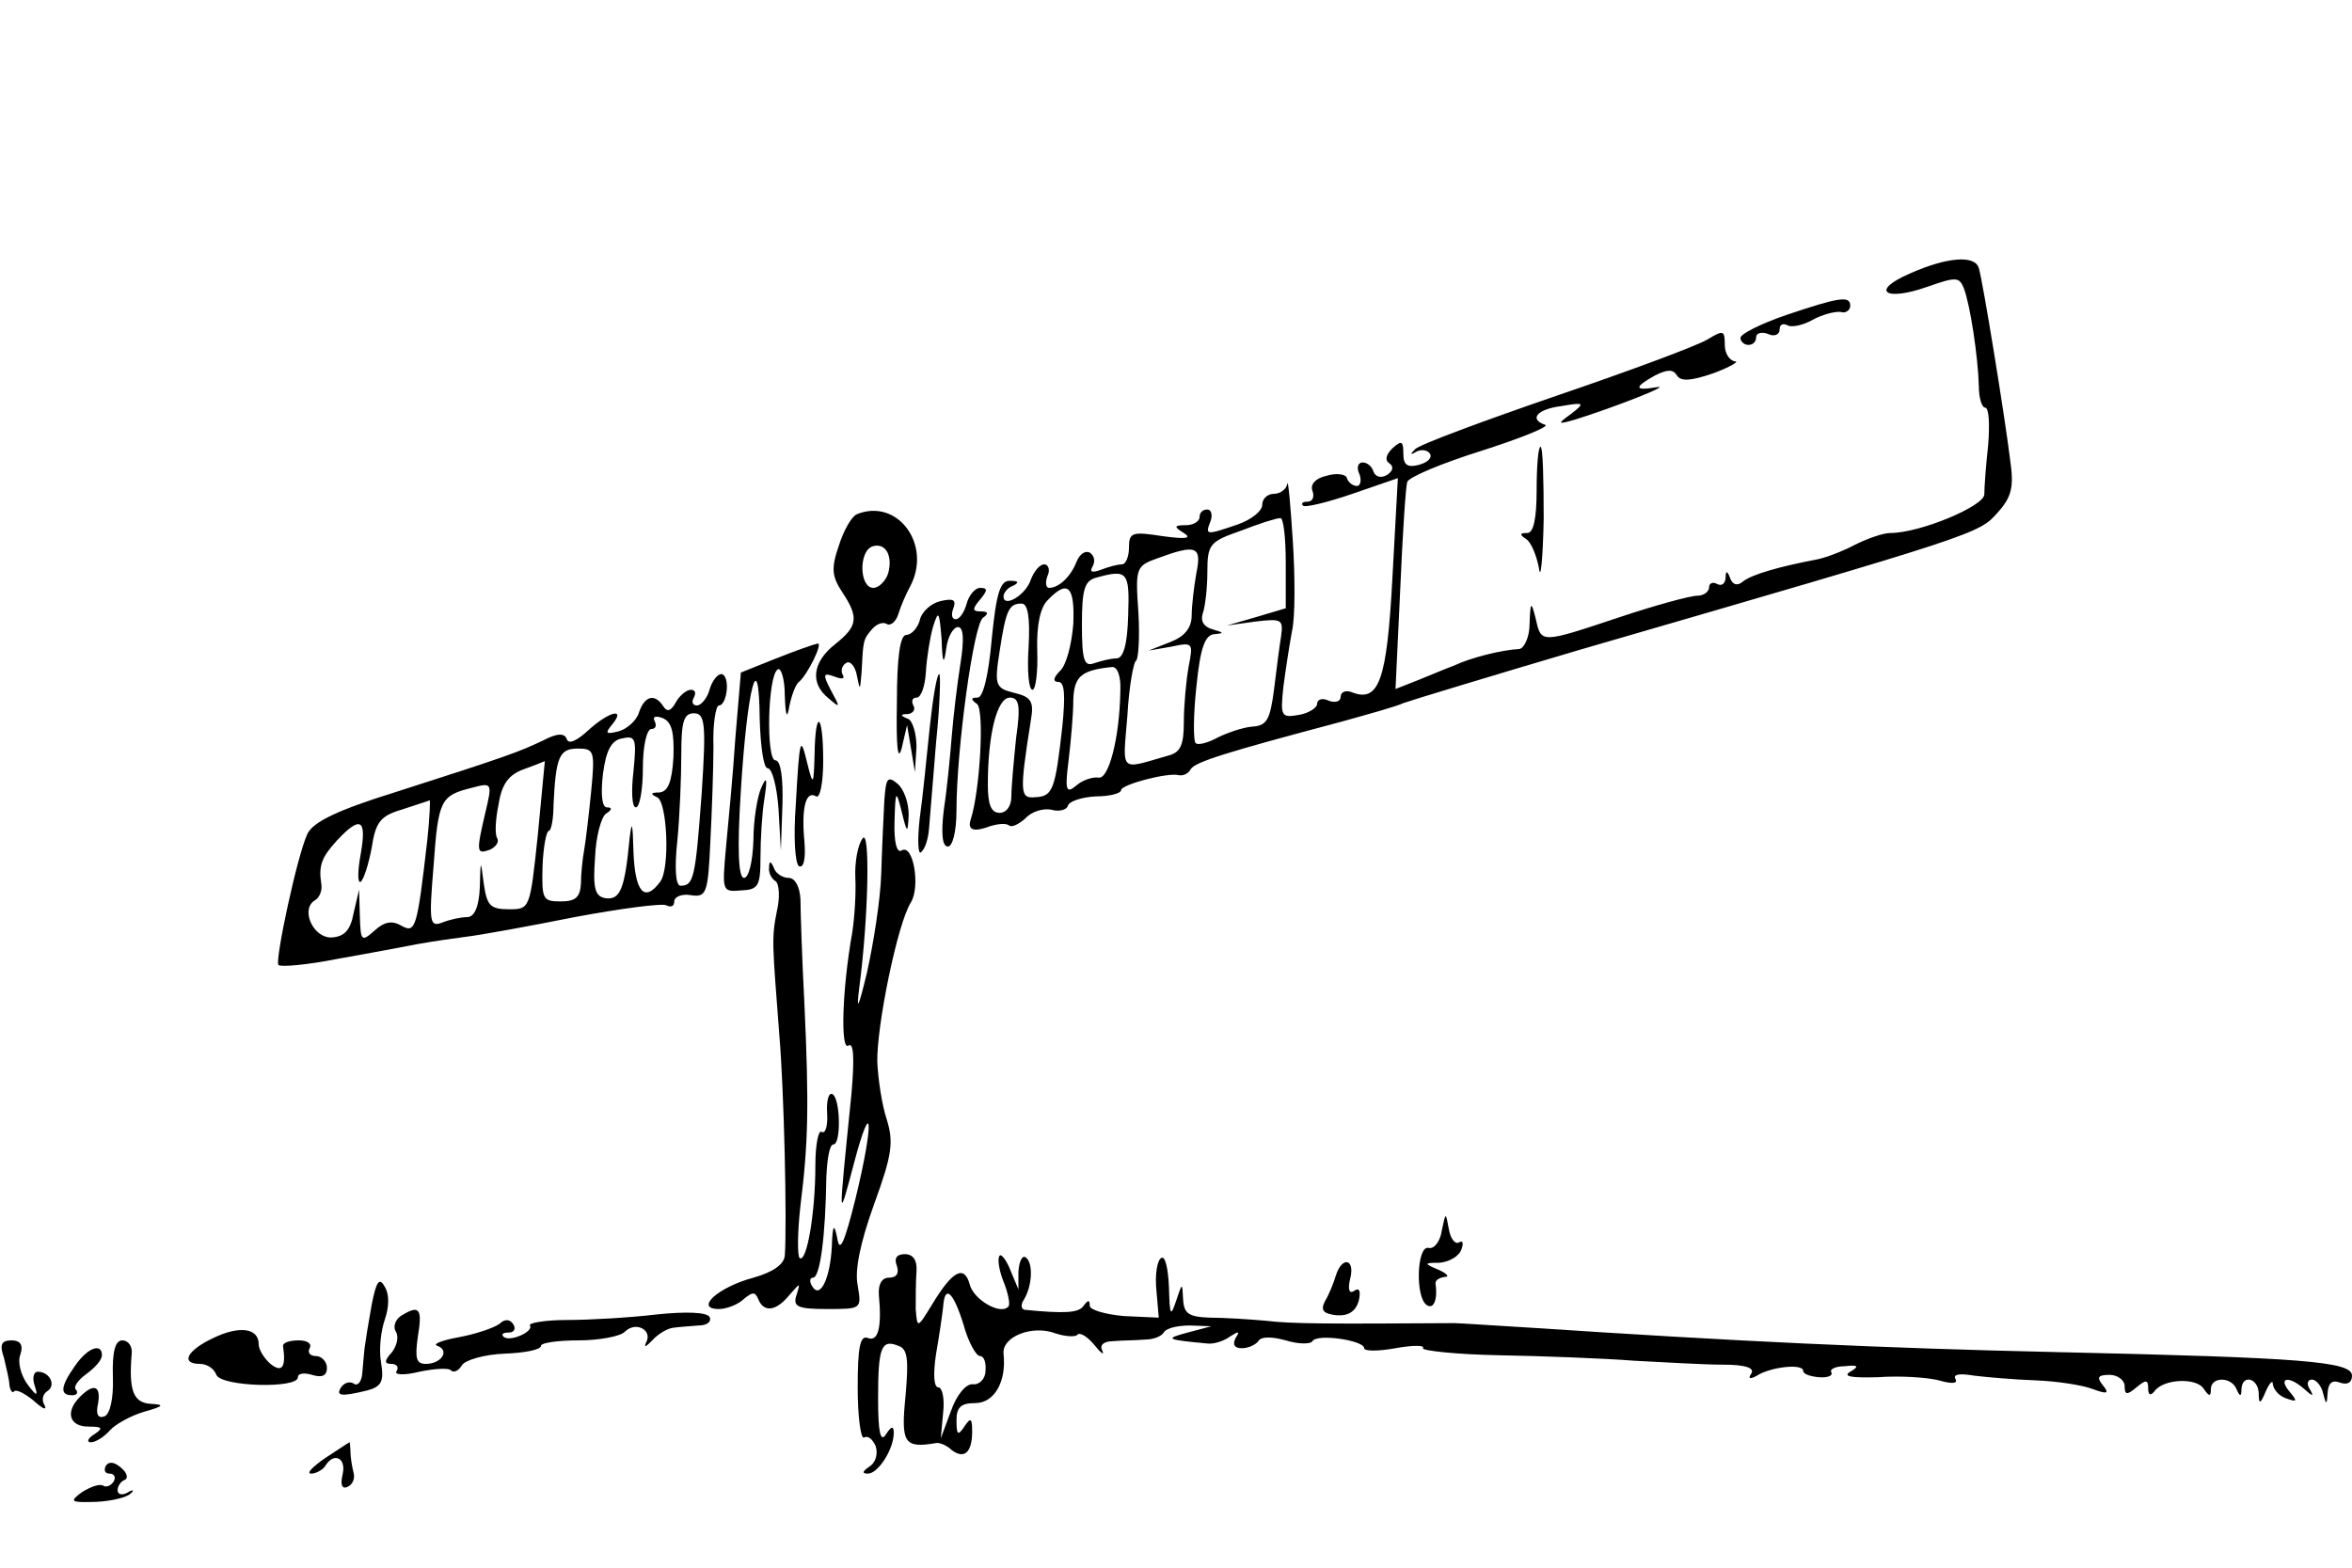 <?xml version="1.0" standalone="no"?>
<!DOCTYPE svg PUBLIC "-//W3C//DTD SVG 20010904//EN"
 "http://www.w3.org/TR/2001/REC-SVG-20010904/DTD/svg10.dtd">
<svg version="1.0" xmlns="http://www.w3.org/2000/svg"
 width="300pt" height="200pt" viewBox="0 0 300 200"
 preserveAspectRatio="xMidYMid meet">
<g transform="translate(0,200) scale(0.1,-0.1)"
fill="#000000" stroke="none">
<path d="M2436 1651 c-51 -22 -32 -36 22 -17 37 13 41 13 47 -2 8 -21 18 -87
19 -124 0 -16 4 -28 8 -28 5 0 6 -21 4 -47 -3 -27 -5 -55 -5 -64 -1 -15 -82
-49 -120 -49 -9 0 -29 -7 -45 -15 -15 -8 -38 -17 -50 -19 -47 -9 -82 -19 -93
-28 -7 -6 -13 -4 -16 4 -4 11 -6 10 -6 0 -1 -7 -5 -10 -11 -7 -5 3 -10 1 -10
-4 0 -6 -7 -11 -15 -11 -9 0 -53 -12 -98 -27 -102 -34 -101 -34 -108 -3 -6 24
-7 23 -8 -6 0 -17 -7 -31 -13 -32 -22 -1 -62 -11 -83 -21 -11 -4 -32 -13 -47
-19 l-28 -11 6 127 c3 70 7 132 9 137 1 6 44 24 95 40 50 16 87 31 81 33 -21
7 -11 20 21 24 29 5 30 4 12 -10 -18 -13 -18 -14 6 -7 48 15 125 45 103 41
-29 -5 -29 0 -2 15 16 8 23 8 28 0 5 -8 18 -7 47 3 21 8 33 15 27 15 -7 1 -13
10 -13 21 0 19 -2 19 -22 7 -13 -8 -99 -40 -193 -72 -93 -32 -174 -62 -180
-68 -7 -7 -6 -8 2 -3 6 3 14 2 17 -3 3 -5 -3 -11 -14 -14 -15 -4 -20 0 -20 14
0 16 -2 18 -14 7 -8 -8 -10 -15 -4 -19 6 -4 5 -10 -3 -15 -7 -4 -14 -3 -17 4
-2 7 -8 12 -14 12 -6 0 -8 -7 -4 -15 3 -8 1 -15 -3 -15 -5 0 -11 4 -13 10 -1
5 -13 7 -26 3 -14 -3 -21 -11 -18 -19 3 -8 0 -14 -6 -14 -6 0 -9 -2 -6 -5 2
-3 31 4 63 15 l58 20 -7 -128 c-7 -130 -17 -159 -52 -145 -8 3 -14 0 -14 -6 0
-6 -7 -8 -15 -5 -8 4 -15 2 -15 -4 0 -5 -11 -12 -23 -14 -23 -4 -24 -2 -20 36
3 23 8 55 11 71 4 17 4 68 1 115 -3 47 -6 79 -7 73 -1 -7 -9 -13 -17 -13 -8 0
-15 -6 -15 -14 0 -8 -14 -19 -31 -25 -41 -14 -42 -14 -35 4 3 8 1 15 -4 15 -6
0 -10 -4 -10 -10 0 -5 -8 -10 -17 -10 -16 0 -16 -2 -3 -10 11 -7 2 -8 -27 -4
-39 6 -43 5 -43 -15 0 -11 -4 -21 -9 -21 -5 0 -17 -3 -27 -7 -11 -4 -15 -3
-10 5 3 6 2 13 -4 17 -6 3 -13 -2 -17 -12 -7 -18 -22 -33 -35 -33 -4 0 -5 7
-2 15 4 8 1 15 -4 15 -6 0 -13 -9 -17 -19 -6 -20 -35 -37 -35 -22 0 5 6 12 13
14 7 4 6 6 -4 6 -13 1 -18 -14 -24 -74 -4 -46 -11 -75 -18 -75 -9 0 -9 -2 -1
-8 10 -6 4 -112 -8 -148 -4 -13 4 -16 25 -8 10 3 20 4 24 1 3 -3 12 1 21 9 8
9 23 13 33 11 10 -3 20 0 21 5 2 6 18 11 36 12 18 0 32 4 32 8 0 7 60 23 74
19 5 -1 12 2 15 8 6 9 44 21 191 60 36 10 72 20 80 24 8 3 110 34 225 68 510
148 509 148 533 175 18 20 21 33 16 67 -7 57 -35 229 -40 245 -5 17 -41 14
-88 -7z m-796 -369 l0 -58 -37 -11 -38 -11 36 5 c34 4 36 3 33 -19 -2 -12 -6
-43 -9 -68 -5 -38 -9 -46 -28 -47 -12 -1 -32 -8 -44 -14 -13 -7 -25 -10 -28
-7 -3 3 -3 35 1 72 5 50 11 66 23 67 13 1 12 2 -2 6 -11 3 -16 10 -13 20 3 8
6 32 6 53 0 36 3 39 43 53 23 9 45 16 50 16 4 1 7 -25 7 -57z m-114 -13 c-3
-17 -6 -42 -6 -54 0 -16 -9 -27 -27 -34 l-28 -11 29 5 c28 6 28 5 22 -26 -3
-17 -6 -49 -6 -70 0 -29 -4 -39 -20 -43 -63 -18 -58 -23 -52 51 2 37 8 69 11
70 3 2 5 29 3 62 -4 57 -3 59 25 69 49 18 56 15 49 -19z m-87 -54 c-1 -37 -6
-55 -15 -55 -7 0 -19 -3 -28 -6 -13 -5 -16 3 -16 49 0 44 3 56 18 60 40 11 43
8 41 -48z m-70 -11 c-2 -26 -9 -53 -17 -60 -9 -9 -9 -14 -2 -14 8 0 9 -17 5
-57 -9 -80 -12 -89 -34 -90 -20 -2 -21 4 -6 99 4 23 0 29 -21 34 -24 6 -26 9
-19 53 8 53 12 61 28 61 8 0 11 -17 9 -55 -2 -30 0 -55 5 -55 4 0 7 23 6 50
-1 33 4 56 14 65 25 26 34 17 32 -31z m60 -86 c-1 -60 -15 -113 -28 -110 -7 1
-20 -3 -28 -10 -13 -11 -15 -7 -10 32 3 25 6 59 6 77 1 30 10 38 49 42 7 1 12
-11 11 -31z m-133 -60 c-3 -29 -6 -62 -6 -74 0 -12 -6 -21 -15 -21 -11 0 -15
11 -15 36 0 65 12 111 28 111 12 0 14 -10 8 -52z"/>
<path d="M2278 1598 c-32 -11 -58 -24 -58 -29 0 -5 5 -9 10 -9 6 0 10 4 10 10
0 5 7 7 15 4 8 -4 15 -1 15 6 0 6 4 8 10 5 5 -3 20 0 32 7 13 7 29 11 36 10 6
-2 12 2 12 8 0 13 -14 11 -82 -12z"/>
<path d="M1960 1375 c0 -37 -4 -55 -12 -55 -10 0 -10 -2 -1 -8 6 -4 13 -21 16
-37 2 -17 5 12 6 63 0 50 -1 92 -4 92 -3 0 -5 -25 -5 -55z"/>
<path d="M1093 1344 c-7 -3 -17 -21 -23 -40 -10 -29 -9 -39 4 -59 22 -33 20
-44 -9 -67 -29 -23 -32 -50 -8 -69 15 -13 15 -12 3 10 -11 21 -10 23 4 18 10
-4 14 -3 11 2 -3 5 -1 12 4 15 5 4 12 -4 14 -16 4 -20 4 -19 6 5 2 40 2 41 13
54 6 7 14 10 19 7 5 -3 12 3 15 13 3 10 10 26 15 35 28 53 -16 113 -68 92z
m40 -75 c-3 -10 -12 -19 -19 -19 -18 0 -19 47 -1 53 16 5 26 -11 20 -34z"/>
<path d="M1233 1230 c-3 -11 -9 -20 -14 -20 -5 0 -6 6 -3 14 4 11 0 13 -17 9
-12 -3 -24 -14 -26 -25 -3 -10 -11 -18 -17 -18 -8 0 -12 -29 -12 -87 -1 -54 1
-76 6 -58 l7 30 5 -30 5 -30 2 32 c0 17 -5 34 -11 36 -10 4 -10 6 0 6 7 1 10
6 7 11 -3 6 -1 10 4 10 6 0 11 15 12 33 1 17 5 43 9 57 7 22 8 21 11 -15 1
-32 3 -34 6 -12 2 15 9 27 15 27 7 0 8 -16 3 -47 -4 -25 -9 -67 -11 -92 -2
-25 -6 -67 -10 -93 -4 -32 -2 -48 5 -48 6 0 11 19 11 46 0 78 22 239 34 246 7
5 7 8 -3 8 -11 0 -11 3 -1 15 10 12 10 15 0 15 -6 0 -14 -9 -17 -20z"/>
<path d="M990 1160 l-45 -18 -7 -83 c-3 -46 -9 -109 -12 -140 -5 -56 -5 -57
19 -55 22 1 25 5 25 42 0 23 2 57 5 75 4 26 3 30 -4 14 -5 -11 -10 -41 -10
-67 -1 -28 -6 -48 -12 -48 -7 0 -9 34 -4 112 8 130 23 188 24 91 1 -35 5 -63
10 -63 6 0 12 -24 14 -52 l3 -53 2 58 c1 34 -2 57 -9 57 -12 0 -10 108 3 116
4 3 9 -12 9 -33 1 -28 3 -31 6 -13 3 14 8 27 12 30 11 9 31 50 24 49 -5 -1
-28 -9 -53 -19z"/>
<path d="M905 1120 c-3 -11 -11 -20 -16 -20 -6 0 -7 5 -4 10 3 6 2 10 -4 10
-5 0 -14 -7 -19 -16 -6 -11 -11 -13 -16 -5 -11 17 -24 13 -31 -8 -3 -10 -15
-21 -26 -24 -16 -4 -18 -3 -8 9 18 22 -5 16 -31 -8 -14 -13 -25 -18 -27 -11
-3 8 -12 8 -31 -2 -30 -14 -39 -18 -189 -66 -74 -23 -104 -38 -111 -53 -13
-28 -41 -159 -37 -167 3 -3 37 0 77 8 40 7 87 16 103 19 17 3 44 7 60 9 17 2
78 13 138 25 59 11 112 18 117 15 6 -3 10 -1 10 5 0 6 10 10 21 8 20 -3 22 2
25 67 2 39 4 94 4 123 -1 28 3 52 7 52 5 0 9 9 10 20 1 11 -2 20 -7 20 -5 0
-12 -9 -15 -20z m-46 -86 c-2 -32 -7 -44 -18 -45 -11 0 -12 -2 -3 -6 13 -5 17
-91 4 -108 -20 -27 -32 -13 -34 38 -1 37 -2 42 -5 17 -6 -64 -12 -78 -30 -76
-14 2 -17 12 -14 52 1 27 8 52 14 56 8 5 8 8 1 8 -6 0 -8 16 -5 42 4 31 11 44
25 46 17 4 18 -1 14 -42 -3 -25 -2 -46 3 -46 5 0 9 23 9 50 0 29 5 50 11 50 5
0 7 4 4 10 -3 6 1 7 10 4 12 -5 15 -18 14 -50z m36 -46 c-8 -108 -10 -118 -27
-118 -6 0 -8 21 -4 58 3 31 5 81 5 110 0 41 3 52 16 52 14 0 16 -12 10 -102z
m-141 2 c-3 -30 -7 -64 -9 -75 -2 -11 -4 -30 -4 -42 -1 -18 -7 -23 -26 -23
-23 0 -24 3 -23 45 1 25 5 45 8 45 3 0 6 15 6 33 3 61 7 72 31 72 21 0 22 -3
17 -55z m-68 -55 c-10 -95 -10 -95 -37 -95 -24 0 -28 5 -32 33 -4 31 -4 31 -5
-5 -1 -25 -7 -38 -16 -38 -8 0 -22 -3 -32 -7 -16 -6 -17 0 -11 72 6 85 9 90
49 100 26 7 26 6 17 -32 -12 -51 -11 -53 6 -47 8 4 12 10 9 15 -3 5 -2 24 2
43 4 26 13 38 33 45 14 5 26 10 26 10 0 1 -4 -42 -9 -94z m-141 -7 c-13 -113
-15 -119 -33 -109 -12 7 -22 5 -34 -6 -17 -15 -18 -14 -19 18 l-1 34 -7 -30
c-4 -22 -12 -30 -28 -31 -23 -1 -40 35 -22 47 6 3 10 12 9 20 -4 25 0 35 20
57 30 32 38 27 30 -18 -4 -22 -4 -37 0 -35 4 3 10 22 14 43 5 33 11 41 38 49
18 6 34 11 36 12 1 1 0 -23 -3 -51z"/>
<path d="M1186 1073 c-4 -38 -9 -90 -13 -118 -3 -27 -2 -47 2 -42 5 4 9 17 10
30 1 12 5 61 9 110 5 48 6 87 4 87 -3 0 -8 -30 -12 -67z"/>
<path d="M1039 1038 c-1 -40 -2 -41 -9 -13 -9 37 -10 37 -15 -52 -3 -41 -1
-74 4 -78 6 -3 9 9 7 32 -4 43 2 65 15 57 5 -3 9 18 9 45 0 62 -10 68 -11 9z"/>
<path d="M1128 979 c-1 -19 -3 -61 -4 -94 -1 -33 -10 -89 -18 -125 -11 -46
-14 -52 -10 -20 12 91 14 206 4 190 -6 -8 -10 -31 -9 -50 1 -19 -1 -51 -4 -70
-13 -73 -15 -150 -5 -144 7 5 8 -16 4 -62 -17 -168 -17 -164 3 -89 24 91 26
53 2 -45 -14 -56 -20 -69 -23 -50 -4 20 -6 18 -7 -10 -2 -41 -15 -68 -25 -51
-4 6 -3 11 1 11 9 0 16 53 17 128 1 23 4 42 9 42 10 0 9 58 -1 64 -5 3 -8 -8
-7 -24 1 -16 -2 -27 -7 -24 -4 3 -8 -16 -8 -43 0 -61 -11 -124 -20 -118 -3 2
-3 32 1 67 10 80 11 128 5 258 -3 58 -5 117 -5 133 -1 16 -7 27 -15 27 -8 0
-17 6 -19 13 -4 9 -6 9 -6 0 -1 -6 3 -14 8 -17 5 -3 6 -21 2 -38 -7 -35 -6
-40 3 -158 6 -69 10 -241 7 -282 -1 -11 -15 -21 -40 -28 -45 -12 -76 -40 -44
-40 10 0 25 6 32 13 11 9 14 9 18 0 7 -18 23 -16 40 5 14 16 14 16 9 0 -5 -15
1 -18 39 -18 44 0 44 0 39 30 -4 19 3 54 21 104 23 63 25 79 16 108 -6 18 -11
51 -12 73 -1 46 26 178 43 204 12 20 3 75 -12 66 -6 -4 -10 11 -9 37 1 40 2
41 9 13 7 -29 8 -29 9 -4 0 15 -6 32 -14 39 -13 11 -15 7 -17 -21z"/>
<path d="M1839 430 c-2 -14 -10 -24 -17 -22 -15 3 -17 -64 -2 -73 9 -6 14 8
11 28 0 4 5 7 12 8 6 0 3 4 -8 9 -19 8 -19 9 1 9 12 1 25 8 28 17 3 8 2 12 -3
9 -5 -3 -11 5 -13 17 -4 22 -4 22 -9 -2z"/>
<path d="M1144 385 c3 -9 0 -15 -10 -15 -9 0 -14 -8 -13 -22 4 -42 -1 -60 -14
-55 -10 4 -13 -12 -13 -63 0 -38 4 -66 8 -64 5 3 11 -2 15 -11 3 -10 0 -21 -8
-26 -9 -6 -10 -9 -2 -9 13 0 33 31 33 52 0 9 -3 9 -10 -2 -7 -11 -10 3 -10 46
0 65 4 76 26 67 12 -4 13 -18 9 -64 -6 -60 -2 -67 39 -60 4 1 14 -3 20 -9 16
-12 26 -3 26 24 0 17 -2 18 -10 6 -8 -12 -10 -11 -10 8 0 17 6 22 24 22 24 0
40 27 36 63 -2 22 37 37 66 26 12 -4 25 -5 28 -2 3 4 13 -2 22 -13 8 -10 13
-14 10 -7 -4 7 2 12 14 12 11 1 29 1 40 2 11 0 22 4 25 10 4 5 18 8 33 8 l27
-1 -30 -8 c-30 -8 -28 -9 25 -14 8 -1 21 3 29 9 11 7 13 7 7 -2 -4 -8 -2 -13
8 -13 8 0 17 4 21 9 3 6 17 6 35 1 16 -5 32 -5 34 -1 6 10 66 1 66 -9 0 -4 18
-4 40 0 22 4 38 4 35 0 -2 -3 42 -8 98 -9 56 -1 134 -4 172 -7 39 -2 89 -5
113 -5 28 0 40 -4 36 -11 -5 -7 -2 -8 7 -3 17 11 59 16 59 6 0 -4 9 -7 20 -8
11 -1 18 2 16 6 -3 4 5 8 17 8 17 2 19 0 7 -7 -10 -6 1 -8 35 -7 28 2 62 0 78
-4 17 -5 25 -4 21 2 -3 6 6 7 24 4 16 -2 51 -5 78 -6 27 -1 60 -6 73 -11 19
-7 22 -6 13 5 -8 10 -6 13 9 13 10 0 19 -7 19 -14 0 -12 3 -12 15 -2 12 10 15
10 15 -1 0 -9 3 -10 8 -4 11 16 54 18 63 3 7 -10 9 -10 9 0 0 16 27 16 33 -1
4 -9 6 -9 6 1 1 19 21 14 22 -5 0 -15 2 -15 9 2 5 11 9 15 9 9 1 -7 8 -15 17
-18 14 -5 15 -4 4 9 -15 18 0 20 19 3 11 -10 13 -10 7 0 -4 6 -3 12 3 12 5 0
12 -8 14 -17 4 -16 5 -16 6 1 1 12 6 16 16 12 9 -3 15 0 15 9 0 18 -62 23
-375 30 -226 5 -414 14 -670 31 -49 3 -94 6 -100 6 -161 -1 -207 -1 -240 3
-22 2 -55 4 -72 4 -27 1 -33 5 -34 24 -1 21 -1 21 -9 -3 -7 -21 -8 -18 -9 18
-1 24 -5 41 -10 37 -5 -3 -8 -21 -6 -41 l3 -35 -44 2 c-24 2 -44 8 -44 13 0 8
-2 8 -8 0 -6 -9 -24 -10 -75 -5 -5 1 -5 7 -1 13 11 18 12 48 2 54 -4 3 -8 -5
-9 -18 l0 -23 -10 24 c-5 13 -12 22 -14 19 -3 -3 -1 -18 5 -33 6 -15 9 -30 6
-32 -10 -11 -44 9 -49 28 -7 26 -22 18 -48 -25 -19 -31 -19 -31 -21 -6 0 14 0
35 1 48 1 14 -4 22 -15 22 -10 0 -14 -5 -10 -15z m85 -75 c6 -22 16 -40 21
-40 5 0 8 -8 7 -19 0 -10 -8 -18 -16 -17 -9 1 -21 -14 -28 -34 l-13 -35 3 33
c2 17 -1 32 -6 32 -6 0 -7 17 -3 43 4 23 8 50 9 60 2 29 13 19 26 -23z"/>
<path d="M1704 373 c-3 -10 -9 -25 -14 -33 -6 -12 -2 -16 15 -18 15 -1 24 5
28 18 3 13 1 18 -6 13 -6 -4 -8 2 -5 15 7 26 -10 30 -18 5z"/>
<path d="M474 335 c-4 -22 -8 -47 -9 -55 -1 -8 -2 -23 -3 -33 -1 -10 -6 -16
-11 -12 -5 3 -12 1 -16 -5 -7 -11 0 -12 33 -4 19 5 22 12 18 36 -3 17 0 41 5
55 5 15 6 31 0 41 -7 13 -11 8 -17 -23z"/>
<path d="M511 321 c-7 -5 -10 -14 -6 -20 4 -7 1 -18 -5 -26 -10 -11 -10 -15
-1 -15 7 0 10 -4 7 -9 -4 -5 9 -6 29 -1 19 4 37 5 40 2 3 -4 10 -1 14 6 4 7
29 14 54 15 26 1 47 5 47 10 0 4 22 7 48 7 26 0 53 5 59 11 14 14 36 2 27 -14
-3 -7 0 -5 8 3 7 8 19 15 26 16 6 1 21 2 33 3 11 0 17 5 14 11 -4 6 -30 7 -68
3 -34 -4 -85 -7 -114 -7 -28 0 -50 -4 -47 -7 5 -8 -27 -22 -34 -14 -3 3 0 5 7
5 7 0 9 5 6 10 -4 7 -11 8 -18 1 -7 -5 -30 -13 -52 -17 -22 -4 -34 -9 -27 -11
16 -6 5 -23 -15 -23 -12 0 -14 7 -10 35 6 36 2 41 -22 26z"/>
<path d="M272 293 c-34 -16 -42 -33 -17 -33 9 0 18 -6 21 -14 6 -15 104 -18
104 -3 0 5 8 6 18 3 13 -4 19 -1 19 9 0 8 -7 15 -14 15 -8 0 -11 5 -8 10 3 6
-3 10 -14 10 -12 0 -20 -3 -20 -7 4 -27 -1 -35 -16 -23 -8 7 -15 18 -15 25 0
21 -25 24 -58 8z"/>
<path d="M5 268 c3 -13 7 -29 7 -35 1 -7 4 -11 6 -8 3 3 14 -3 25 -12 11 -10
17 -13 14 -6 -4 6 -3 14 3 18 12 7 4 25 -12 25 -5 0 -7 -8 -4 -17 5 -15 3 -15
-9 1 -8 11 -13 28 -9 38 4 12 0 18 -11 18 -13 0 -16 -5 -10 -22z"/>
<path d="M144 243 c1 -28 -4 -48 -11 -50 -8 -3 -11 3 -8 16 4 23 -5 27 -23 9
-19 -19 -14 -38 11 -38 18 0 19 -2 7 -10 -8 -5 -10 -10 -4 -10 6 0 17 7 24 15
7 8 27 19 44 24 25 7 26 9 9 10 -23 1 -29 17 -25 64 1 9 -4 17 -12 17 -9 0
-13 -14 -12 -47z"/>
<path d="M96 258 c-19 -27 -20 -38 -4 -38 6 0 8 3 5 7 -4 3 2 12 13 20 11 8
20 18 20 24 0 16 -18 10 -34 -13z"/>
<path d="M415 140 c-16 -11 -25 -20 -18 -20 6 0 15 5 18 10 11 18 27 10 22
-11 -3 -13 -1 -19 6 -16 7 3 10 11 8 18 -2 8 -4 20 -4 27 0 6 -1 12 -1 12 -1
0 -14 -9 -31 -20z"/>
<path d="M135 130 c-3 -6 -1 -10 5 -10 6 0 8 -5 5 -10 -4 -6 -10 -8 -14 -5 -5
2 -16 -2 -27 -9 -16 -12 -14 -13 19 -12 20 1 40 6 44 11 5 4 2 5 -4 1 -7 -4
-13 -3 -13 3 0 5 4 11 9 13 5 2 3 9 -4 15 -9 8 -16 9 -20 3z"/>
</g>
</svg>
